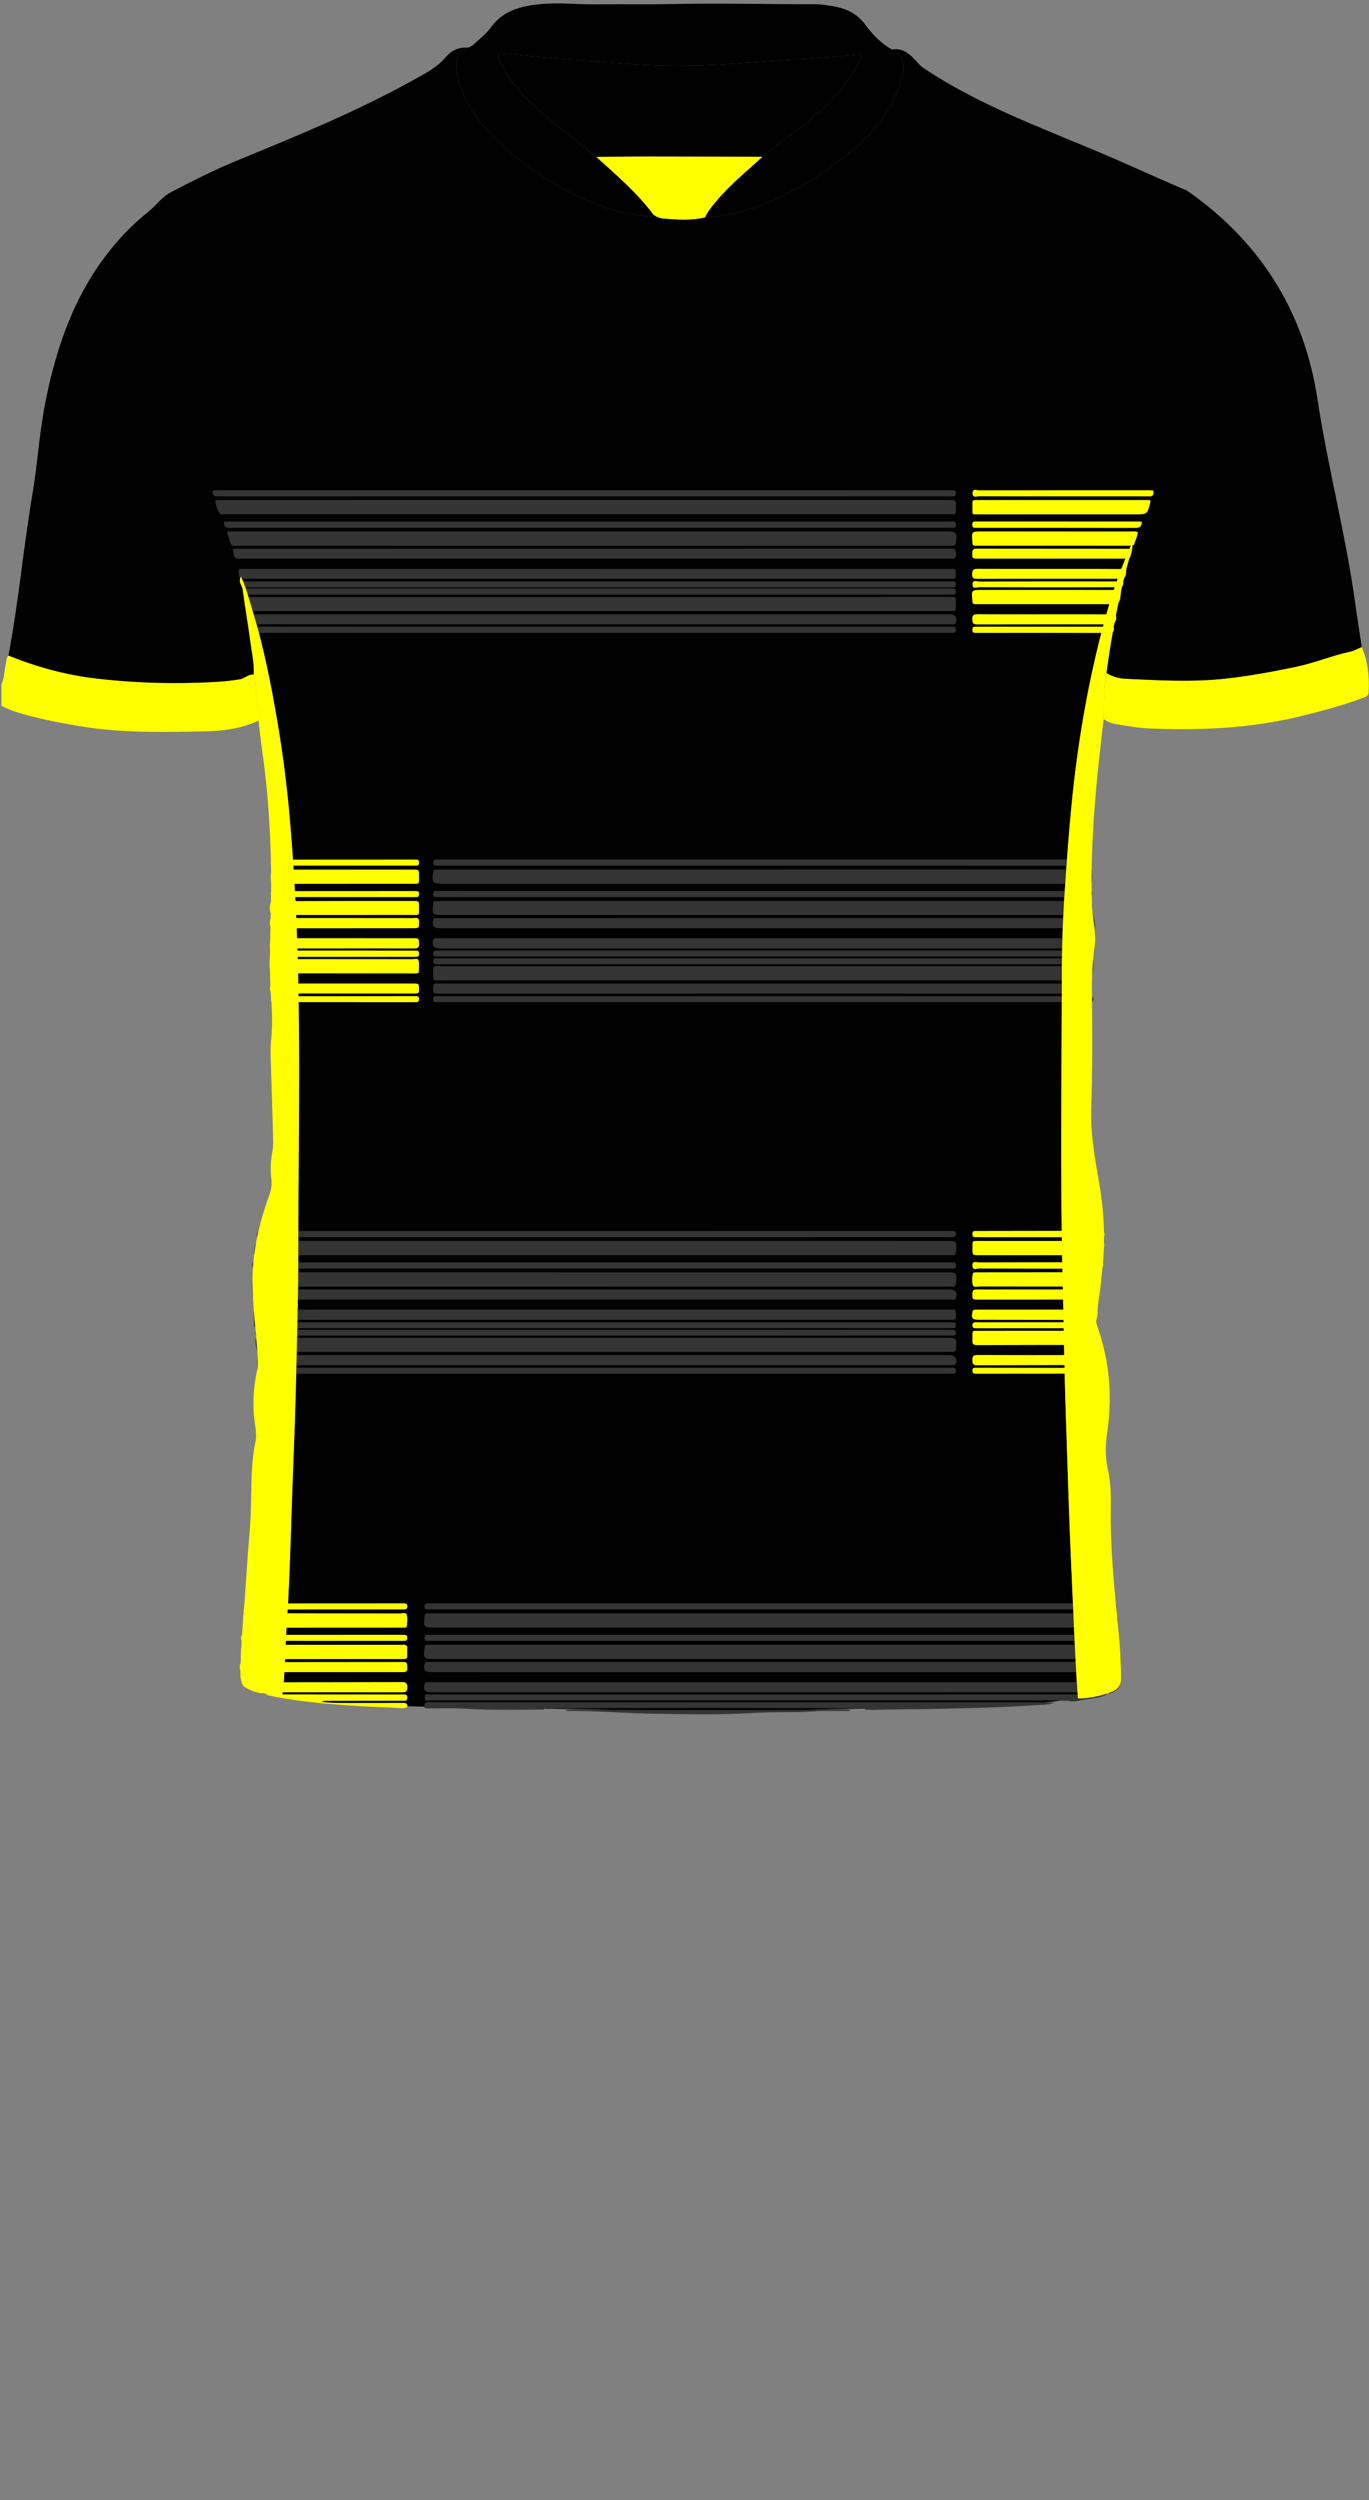 <!--?xml version="1.0" encoding="utf-8"?-->
<!-- Generator: Adobe Illustrator 24.2.3, SVG Export Plug-In . SVG Version: 6.00 Build 0)  -->
<svg version="1.1" id="Camada_1" xmlns="http://www.w3.org/2000/svg" xmlns:xlink="http://www.w3.org/1999/xlink" x="0px" y="0px" viewBox="0 0 229 418" enable-background="new 0 0 229 418" xml:space="preserve">
<rect x="0" y="0" width="229" height="418" fill="#808080" stroke="none"/>
<g class="" id="gola-primaria" fill="#000000">
	<path d="M109.326,35.921c-0.173,0.533-0.592,0.274-0.904,0.252
		c-4.104-0.299-7.951-1.506-11.64-3.29c-5.355-2.589-10.23-5.882-14.371-10.152
		c-2.651-2.734-4.901-5.787-5.784-9.624c-0.235-1.02-0.403-2.042-0.231-3.081
		c0.166-0.997,0.943-1.53,1.699-2.063c0.514-0.025,0.903-0.308,1.253-0.641
		c0.926-0.881,2-1.661,2.727-2.686c2.042-2.877,5.02-3.604,8.239-3.938
		c3.073-0.32,6.141,0.064,9.212,0.028c4.397-0.052,8.797,0.044,13.193-0.051
		c7.91-0.172,15.818,0.047,23.727,0.036c0.912-0.001,1.829,0.175,2.737,0.309
		c2.248,0.332,4.15,1.192,5.57,3.12c1.201,1.631,2.613,3.125,4.439,4.127
		c1.692,0.471,2.295,2.511,1.676,4.744c-1.17,4.221-3.545,7.68-6.642,10.647
		c-2.746,2.63-5.801,4.902-9.102,6.809c-4.071,2.352-8.275,4.418-12.928,5.357
		c-1.397,0.282-2.836,0.358-4.255,0.528c0.498-1.148,1.324-2.066,2.121-3.001
		c2.249-2.638,4.945-4.811,7.481-7.15c2.146-1.662,4.282-3.338,6.44-4.983
		c2.393-1.825,4.613-3.831,6.55-6.136c1.491-1.774,2.812-3.658,3.661-5.996
		c-2.045,0.171-3.948,0.35-5.854,0.486c-5.38,0.383-10.76,0.759-16.141,1.117
		c-5.59,0.372-11.179,0.415-16.772,0.019c-7.133-0.505-14.261-1.061-21.372-1.816
		c-0.726-0.077-0.973,0.109-0.667,0.832c0.515,1.218,1.126,2.376,1.913,3.447
		c3.924,5.341,9.441,8.916,14.446,13.059
		C103.115,29.287,106.607,32.223,109.326,35.921z"></path>
</g>
<g class="" id="detalhe-punho" fill="#ffff00">
	<path d="M0.24,114.414c0.507-1.033,0.462-2.185,0.703-3.276
		c0.116-0.528,0.064-1.104,0.471-1.542c4.747,1.919,9.661,3.264,14.739,3.852
		c5.621,0.651,11.275,0.868,16.94,0.684c2.35-0.076,4.69-0.164,7.019-0.566
		c0.849-0.146,1.445-0.891,2.341-0.789c0.48,1.37,0.244,2.819,0.426,4.227
		c0.148,1.146,0.879,2.263,0.364,3.479c-2.841,1.333-5.908,1.738-8.967,1.795
		c-7.065,0.131-14.14,0.304-21.158-0.907c-3.614-0.624-7.213-1.288-10.704-2.43
		c-0.746-0.244-1.451-0.616-2.174-0.93C0.24,116.813,0.24,115.614,0.24,114.414z"></path>
	<path d="M184.617,120.203c0.037-2.57,0.037-5.142,0.463-7.689
		c0.94,0.57,1.979,0.904,3.054,0.956c5.608,0.275,11.229,0.599,16.823-0.011
		c3.99-0.435,7.945-1.161,11.886-1.994c3.093-0.653,6.001-1.869,9.074-2.541
		c0.649-0.142,1.25-0.5,1.873-0.759c1.029,2.465,1.315,5.05,1.132,7.685
		c-0.044,0.626-0.767,0.756-1.271,0.943c-3.215,1.194-6.528,2.066-9.852,2.892
		c-8.398,2.088-16.943,2.464-25.54,2.105c-1.825-0.076-3.643-0.418-5.454-0.697
		C186.023,120.973,185.262,120.707,184.617,120.203z"></path>
</g>
<g class="" id="gola-secundaria" fill="#ffff00">
	<path d="M127.543,26.201c-2.536,2.339-5.232,4.511-7.481,7.15
		c-0.797,0.935-1.623,1.853-2.121,3.001c-2.313,0.56-4.646,0.381-6.981,0.197
		c-0.616-0.048-1.141-0.285-1.634-0.628c-2.719-3.699-6.211-6.634-9.578-9.692
		c2.834-0.029,5.668-0.082,8.501-0.081
		C114.681,26.151,121.112,26.182,127.543,26.201z"></path>
</g>
<path d="M189.368,91.157c0.038-0.134,0.075-0.268,0.113-0.402
	c0.026,0.028,0.073,0.055,0.075,0.085c0.012,0.152,0.02,0.31-0.208,0.297
	C189.348,91.137,189.368,91.157,189.368,91.157z"></path>
<g class="" id="estampa-primaria" fill="#000000">
	<path d="M42.453,112.778c-0.896-0.102-1.492,0.643-2.341,0.789
		c-2.329,0.402-4.669,0.489-7.019,0.566c-5.665,0.184-11.318-0.033-16.94-0.684
		c-5.078-0.588-9.992-1.933-14.739-3.852c1.697-8.915,2.489-17.963,4-26.905
		c0.886-5.239,1.179-10.56,2.24-15.778c1.729-8.505,4.452-16.588,9.668-23.661
		c2.122-2.878,4.538-5.491,7.34-7.71c1.364-1.08,2.364-2.584,3.925-3.405
		c3.61-1.899,7.258-3.728,11.032-5.281c9.991-4.113,20.001-8.18,29.465-13.442
		c1.975-1.098,3.998-2.095,5.516-3.9c0.844-1.003,2.058-1.647,3.495-1.552
		c-0.756,0.533-1.533,1.066-1.699,2.063c-0.173,1.038-0.004,2.061,0.231,3.081
		c0.883,3.838,3.133,6.89,5.784,9.624c4.141,4.271,9.016,7.563,14.371,10.152
		c3.689,1.784,7.536,2.99,11.64,3.29c0.312,0.023,0.73,0.281,0.904-0.251
		c0.494,0.343,1.018,0.58,1.634,0.628c2.335,0.184,4.667,0.363,6.98-0.197
		c1.42-0.17,2.858-0.246,4.255-0.528c4.653-0.939,8.857-3.005,12.928-5.357
		c3.301-1.907,6.357-4.179,9.102-6.809c3.097-2.967,5.471-6.426,6.642-10.647
		c0.619-2.234,0.016-4.273-1.676-4.744c1.942-0.323,3.118,0.898,4.249,2.153
		c0.347,0.386,0.685,0.727,1.128,1.021c8.872,5.889,18.79,9.613,28.527,13.682
		c5.067,2.118,10.038,4.444,15.091,6.587c0.285,0.121,0.559,0.284,0.812,0.464
		c11.967,8.495,19.178,20.083,21.368,34.482c1.744,11.467,4.739,22.683,6.319,34.167
		c0.337,2.452,0.734,4.896,1.104,7.343c-0.623,0.259-1.225,0.617-1.873,0.759
		c-3.073,0.671-5.981,1.887-9.074,2.541c-3.941,0.833-7.895,1.559-11.886,1.994
		c-5.594,0.61-11.216,0.285-16.823,0.011c-1.076-0.053-2.115-0.387-3.054-0.956
		c0.913-6.797,2.195-13.519,4.081-20.119c0.116-0.405,0.406-0.798,0.186-1.258
		c0.229,0.014,0.22-0.145,0.208-0.297c-0.002-0.03-0.049-0.057-0.075-0.085
		c-0.038,0.134-0.075,0.268-0.113,0.402c-0.338,0.089-0.329,0.433-0.43,0.66
		c-2.042,4.574-3.519,9.347-4.761,14.182c-2.408,9.376-3.984,18.897-4.931,28.537
		c-0.471,4.788-0.818,9.583-1.14,14.377c-0.324,4.814-0.49,9.647-0.494,14.473
		c-0.014,17.026-0.293,34.051,0.154,51.078c0.192,7.304,0.26,14.611,0.515,21.916
		c0.17,4.865,0.32,9.731,0.485,14.597c0.203,5.981,0.459,11.958,0.741,17.936
		c0.237,5.022,0.416,10.045,0.81,15.058c-7.654,1.07-15.358,1.361-23.073,1.452
		c-12.947,0.153-25.888,0.562-38.83,0.929c-6.761,0.191-13.496-0.465-20.247-0.577
		c-8.711-0.144-17.422-0.246-26.132-0.423c-8.31-0.169-16.623-0.353-24.848-1.751
		c0.542-3.76,0.482-7.56,0.739-11.339c0.382-5.609,0.58-11.233,0.76-16.854
		c0.142-4.427,0.293-8.852,0.473-13.278c0.255-6.262,0.39-12.53,0.535-18.796
		c0.093-3.993,0.191-7.992,0.189-11.98c-0.008-21.407,0.634-42.822-0.658-64.218
		c-0.254-4.208-0.559-8.405-0.969-12.6c-0.447-4.587-1.058-9.142-1.828-13.688
		c-1.071-6.324-2.293-12.605-4.185-18.739c-0.582-1.885-1.037-3.822-1.938-5.698
		c-0.528,0.89,0.204,1.451,0.292,2.13c0.371,2.852,0.881,5.687,1.254,8.539
		C42.101,108.97,42.542,110.848,42.453,112.778z"></path>
	<path d="M127.543,26.201c-6.431-0.019-12.862-0.05-19.293-0.053
		c-2.834-0.002-5.668,0.052-8.501,0.081c-5.005-4.143-10.523-7.718-14.446-13.059
		c-0.787-1.071-1.398-2.229-1.913-3.447c-0.306-0.723-0.059-0.909,0.667-0.832
		c7.111,0.755,14.239,1.311,21.372,1.816c5.593,0.396,11.183,0.353,16.772-0.019
		c5.381-0.358,10.762-0.734,16.141-1.117c1.906-0.136,3.809-0.315,5.854-0.486
		c-0.849,2.337-2.17,4.221-3.661,5.996c-1.937,2.305-4.157,4.312-6.55,6.136
		C131.825,22.864,129.689,24.539,127.543,26.201z"></path>
</g>
<g class="" id="estampa-secundaria" fill="#343434">
	<path d="M42.316,212.598c0.501,0.208,1.028,0.116,1.543,0.117
		c38.12,0.004,76.24,0.004,114.36,0.004c1.84,0,1.864,0.042,1.694,1.852
		c-0.039,0.417-0.185,0.568-0.582,0.547c-0.319-0.017-0.64-0.003-0.96-0.003
		c-38.12,0-76.24-0-114.36,0.003c-0.502,0-1.015-0.065-1.51,0.08
		c0.014,0.442,0.291,0.37,0.496,0.378c0.359,0.014,0.72,0.006,1.08,0.006
		c38.12,0,76.24,0,114.36,0c0.16,0,0.32-0.001,0.48,0
		c0.927,0.008,1.291,0.548,0.986,1.427c-0.085,0.245-0.247,0.28-0.453,0.282
		c-0.32,0.002-0.64,0.001-0.96,0.001c-38.16,0-76.32-0-114.48,0.004
		c-0.556,0-1.12-0.088-1.667,0.097
		C42.133,215.796,42.161,214.197,42.316,212.598z"></path>
	<path d="M187.415,279.604c-0.519-0.017-1.038-0.048-1.557-0.048
		c-37.677-0.002-75.355-0.002-113.032-0.002c-0.28,0-0.56,0.003-0.84-0.001
		c-0.923-0.013-1.211-0.434-0.963-1.358c0.063-0.235,0.188-0.33,0.409-0.334
		c0.36-0.006,0.72-0.01,1.08-0.01c37.717-0,75.435-0,113.152-0.004
		c0.499-0,1.012,0.075,1.494-0.081c0.013-0.462-0.279-0.378-0.484-0.388
		c-0.359-0.017-0.72-0.007-1.08-0.007c-37.637-0-75.275-0-112.912-0
		c-1.805,0-1.861-0.081-1.674-1.867c0.046-0.436,0.231-0.534,0.603-0.519
		c0.319,0.013,0.64,0.002,0.96,0.002c37.717-0,75.435,0.001,113.152-0.007
		c0.505-0,1.035,0.144,1.517-0.145
		C187.407,276.421,187.601,278.006,187.415,279.604z"></path>
	<path d="M183.116,155.248c-0.518-0.02-1.037-0.057-1.555-0.057
		c-35.878-0.003-71.756-0.002-107.634-0.002c-0.16,0-0.32,0.002-0.48,0
		c-0.948-0.013-1.225-0.399-0.985-1.338c0.058-0.226,0.163-0.35,0.396-0.353
		c0.36-0.005,0.72-0.009,1.08-0.009c35.718-0,71.436-0,107.154-0.004
		c0.509-0,1.03,0.076,1.512-0.083c0.059-0.429-0.209-0.418-0.444-0.425
		c-0.36-0.01-0.72-0.004-1.08-0.004c-35.678-0-71.356-0-107.034-0
		c-1.738,0-1.77-0.056-1.597-1.808c0.042-0.423,0.204-0.553,0.588-0.536
		c0.279,0.013,0.56,0.001,0.84,0.001c35.718-0,71.436-0,107.154,0.004
		c0.476,0,0.96-0.082,1.427,0.086c0.455,0.559,0.198,1.261,0.33,1.888
		C182.969,153.46,183.288,154.336,183.116,155.248z"></path>
	<path d="M182.607,163.935c-0.519-0.012-1.039-0.033-1.558-0.033
		c-35.715-0.002-71.431-0.001-107.146-0.001c-0.24,0-0.483-0.025-0.719,0.005
		c-0.606,0.077-0.794-0.215-0.723-0.765c0.005-0.039,0-0.08,0.001-0.12
		c0.027-1.774-0.205-1.488,1.422-1.488c35.755-0.006,71.511-0.004,107.266-0.01
		c0.467-0,0.952,0.112,1.479-0.131c-0.475-0.303-0.947-0.167-1.384-0.167
		c-19.118-0.008-38.235-0.007-57.353-0.007c-16.678,0-33.356,0-50.034-0.001
		c-0.36,0-0.722,0.01-1.078-0.026c-0.314-0.032-0.32-0.297-0.318-0.543
		c0.001-0.227,0.087-0.39,0.335-0.4c0.359-0.014,0.719-0.018,1.079-0.018
		c34.996-0.001,69.991-0.001,104.987-0.001c1.32,0,2.639-0,3.959-0.001
		C183.08,161.482,182.642,162.697,182.607,163.935z"></path>
	<path d="M42.489,218.901c0.559,0.019,1.118,0.054,1.676,0.054
		c38.035,0.003,76.071,0.002,114.106,0.002c0.28,0,0.561-0.017,0.84,0.005
		c0.258,0.021,0.62-0.137,0.728,0.225c0.124,0.419,0.126,0.868-0.012,1.293
		c-0.057,0.178-0.253,0.164-0.408,0.168c-0.32,0.007-0.64,0.004-0.96,0.004
		c-38.075,0-76.151-0-114.226,0.003c-0.464,0-0.941-0.067-1.423,0.09
		c0.095,0.393,0.361,0.306,0.56,0.315c0.359,0.016,0.72,0.005,1.08,0.005
		c37.995,0,75.991,0,113.986,0c0.36,0,0.72,0.002,1.08,0.009
		c0.322,0.006,0.38,0.224,0.381,0.487c0.001,0.258-0.039,0.482-0.367,0.489
		c-0.24,0.005-0.48,0.009-0.72,0.009c-38.555,0.001-77.11,0.002-115.666,0.001
		c-0.119,0-0.238-0.02-0.357-0.03c-0.506-0.376-0.253-0.928-0.296-1.398
		C42.44,220.06,42.486,219.478,42.489,218.901z"></path>
	<path d="M182.83,159.921c-36.279-0.001-72.558-0.001-108.837-0.002
		c-0.36-0-0.72-0.002-1.08-0.003c-0.274-0.001-0.455-0.09-0.454-0.41
		c0.001-0.305,0.033-0.568,0.424-0.573c0.36-0.005,0.72-0.007,1.08-0.007
		c35.799-0,71.598-0,107.397-0c0.47,0,0.941,0,1.432,0
		c-0.059-0.458-0.336-0.337-0.519-0.35c-0.318-0.023-0.64-0.007-0.96-0.007
		c-35.799-0-71.598-0-107.397,0c-0.16,0-0.32,0.002-0.48-0
		c-0.874-0.013-1.301-0.682-0.949-1.466c0.106-0.236,0.293-0.237,0.488-0.241
		c0.32-0.007,0.64-0.003,0.96-0.003c35.879-0,71.758,0,107.637-0.004
		c0.516-0,1.04,0.081,1.548-0.086
		C183.154,157.831,183.233,158.898,182.83,159.921z"></path>
	<path d="M42.99,207.359c0.506,0.176,1.031,0.103,1.548,0.103
		c37.915,0.003,75.83,0.003,113.745,0.003c1.79,0,1.769-0.002,1.631,1.793
		c-0.037,0.481-0.219,0.629-0.659,0.6c-0.279-0.019-0.56-0.004-0.84-0.004
		c-38.115,0-76.23-0-114.345,0.004c-0.512,0-1.043-0.108-1.532,0.157
		C42.398,209.081,42.635,208.21,42.99,207.359z"></path>
	<path d="M43.168,226.569c0.36-0.004,0.72-0.011,1.08-0.011
		c38.078-0.001,76.156-0,114.233-0.001c0.2,0,0.4-0.004,0.6,0.001
		c0.703,0.018,1.144,0.864,0.775,1.487c-0.09,0.152-0.234,0.194-0.401,0.194
		c-0.36-0.001-0.72,0.002-1.08,0.002c-37.838,0-75.676-0-113.513,0.004
		c-0.484,0-0.987-0.081-1.466,0.094c0.078,0.39,0.315,0.316,0.487,0.325
		c0.359,0.018,0.72,0.007,1.08,0.007c37.798,0,75.596,0,113.393,0
		c0.28,0,0.56,0.001,0.84-0c0.368-0.002,0.732-0.043,0.707,0.527
		c-0.025,0.577-0.423,0.465-0.765,0.475c-0.28,0.008-0.56,0.002-0.84,0.002
		c-37.918,0-75.836-0-113.753,0.001c-0.52,0-1.04,0.012-1.559,0.018
		C43.046,228.651,43.107,227.61,43.168,226.569z"></path>
	<path d="M182.524,147.802c-0.479-0.014-0.958-0.041-1.437-0.041
		c-35.674-0.002-71.347-0.002-107.021-0.002c-1.718,0-1.849-0.172-1.616-1.924
		c0.049-0.368,0.196-0.476,0.528-0.467c0.36,0.01,0.72,0.001,1.08,0.001
		c35.674-0,71.347,0,107.021-0.005c0.512-0,1.043,0.115,1.532-0.148
		C182.651,146.081,182.794,146.948,182.524,147.802z"></path>
	<path d="M42.886,223.557c0.502,0.205,1.028,0.103,1.542,0.103
		c37.954,0.006,75.907,0.005,113.861,0.005c1.752,0,1.803,0.069,1.621,1.782
		c-0.042,0.39-0.159,0.591-0.571,0.573c-0.319-0.014-0.64-0.002-0.96-0.002
		c-37.914,0-75.827-0-113.741,0.001c-0.52,0-1.039,0.016-1.559,0.024
		C42.866,225.226,42.539,224.418,42.886,223.557z"></path>
	<path d="M186.881,272.207c-0.51-0.147-1.033-0.084-1.551-0.084
		c-37.546-0.003-75.093-0.003-112.639-0.003c-1.82,0-1.861-0.063-1.683-1.856
		c0.042-0.426,0.207-0.55,0.591-0.534c0.359,0.015,0.72,0.002,1.079,0.002
		c37.426-0,74.853-0,112.279,0c0.559,0,1.119,0.002,1.678,0.003
		C187.174,270.514,186.919,271.371,186.881,272.207z"></path>
	<path d="M185.525,283.156c-0.536-0.405-1.157-0.221-1.737-0.221
		c-19.439-0.011-38.878-0.009-58.316-0.009c-17.679,0-35.358,0-53.037,0
		c-0.16,0-0.32,0.003-0.48-0c-0.87-0.015-1.201-0.525-0.926-1.385
		c0.079-0.245,0.236-0.295,0.442-0.298c0.36-0.007,0.72-0.004,1.08-0.004
		c37.718-0,75.435,0,113.153-0.001c0.56,0,1.119-0.015,1.679-0.022
		C187.359,282.297,186.895,282.782,185.525,283.156z"></path>
	<path d="M182.612,166.112c-36.144-0.002-72.289-0.003-108.433-0.005
		c-0.28-0-0.56,0.005-0.84-0.001c-0.913-0.018-0.872-0.02-0.893-0.942
		c-0.014-0.604,0.221-0.784,0.774-0.729c0.277,0.028,0.559,0.005,0.839,0.005
		c35.665,0,71.329,0,106.994-0.002c0.519-0,1.038-0.031,1.556-0.048
		C182.702,164.965,182.683,165.539,182.612,166.112z"></path>
	<path d="M42.445,210.772c0.375,0.453,0.892,0.268,1.348,0.27
		c4.52,0.013,9.04,0.008,13.56,0.008c33.719,0,67.438-0,101.158,0
		c0.32,0,0.64,0.007,0.96,0c0.397-0.009,0.44,0.251,0.449,0.556
		c0.009,0.345-0.127,0.518-0.494,0.497c-0.319-0.019-0.64-0.004-0.96-0.004
		c-38.199,0-76.398-0-114.597,0.004c-0.516,0-1.041-0.084-1.546,0.106
		C42.222,211.718,42.063,211.222,42.445,210.772z"></path>
	<path d="M43.348,205.713c0.55,0.154,1.114,0.083,1.671,0.083
		c37.746,0.004,75.491,0.003,113.237,0.003c0.32,0,0.64,0.009,0.96-0.002
		c0.396-0.014,0.715,0.017,0.694,0.556c-0.018,0.461-0.289,0.501-0.64,0.49
		c-0.32-0.009-0.64-0.001-0.96-0.001c-37.906,0-75.811-0-113.717,0.003
		c-0.517,0-1.041-0.066-1.551,0.085
		C42.874,206.456,43.061,206.072,43.348,205.713z"></path>
	<path d="M182.497,149.975c-0.44,0.004-0.88,0.012-1.319,0.012
		c-35.749,0.001-71.498,0.001-107.248,0c-0.36,0-0.72-0.002-1.079-0.008
		c-0.418-0.007-0.382-0.312-0.391-0.595c-0.009-0.306,0.143-0.428,0.433-0.425
		c0.36,0.003,0.72-0.002,1.08-0.002c35.669-0,71.339,0,107.008-0.005
		c0.513-0,1.04,0.105,1.541-0.108
		C182.723,149.225,182.751,149.603,182.497,149.975z"></path>
	<path d="M182.601,144.752c-0.52-0.009-1.039-0.027-1.559-0.027
		c-35.705-0.001-71.41-0.001-107.115-0.001c-0.36-0-0.72-0.003-1.079-0.009
		c-0.315-0.005-0.387-0.206-0.392-0.477c-0.006-0.313,0.045-0.559,0.441-0.549
		c0.32,0.008,0.64-0.001,0.959-0.001c35.745-0,71.49,0,107.235-0.005
		c0.512-0,1.041,0.112,1.537-0.125
		C182.687,143.957,182.693,144.356,182.601,144.752z"></path>
	<path d="M187.177,274.339c-38.2-0.001-76.399-0.002-114.599-0.003
		c-0.36,0-0.72-0.008-1.08,0.001c-0.36,0.009-0.482-0.163-0.483-0.512
		c-0.001-0.355,0.135-0.514,0.488-0.503c0.24,0.008,0.48-0.001,0.72-0.001
		c38.04-0,76.079-0,114.119,0.001c0.2,0,0.399,0.013,0.599,0.02
		C187.385,273.589,187.204,273.982,187.177,274.339z"></path>
	<path d="M186.614,269.144c-0.518-0.022-1.036-0.064-1.554-0.064
		c-37.509-0.003-75.017-0.003-112.526-0.003c-0.36,0-0.72-0.004-1.08-0.003
		c-0.294,0.001-0.434-0.143-0.437-0.436c-0.003-0.298,0.018-0.571,0.418-0.573
		c0.24-0.001,0.48-0.006,0.72-0.006c37.989-0,75.977-0,113.966,0
		c0.12,0,0.24,0.009,0.359,0.014C186.893,268.384,186.726,268.768,186.614,269.144z"></path>
	<path d="M178.707,284.358c-0.877-0.021-1.755-0.061-2.632-0.061
		c-34.302-0.003-68.603-0.003-102.905-0.003c-0.32,0-0.652,0.054-0.957-0.013
		c-0.422-0.093-1.204,0.381-1.168-0.517c0.036-0.87,0.801-0.343,1.227-0.464
		c0.222-0.063,0.477-0.011,0.716-0.011c36.54,0,73.081,0,109.621-0.002
		c0.878-0,1.756-0.035,2.633-0.053c-1.154,0.657-2.471,0.7-3.727,0.897
		C180.6,284.274,179.669,284.623,178.707,284.358z"></path>
	<path d="M182.645,167.526c-0.4,0.006-0.799,0.018-1.199,0.018
		c-35.862,0.001-71.725,0.001-107.587,0.001c-0.32,0-0.64-0.008-0.959-0.001
		c-0.393,0.009-0.442-0.233-0.44-0.548c0.002-0.287,0.103-0.45,0.408-0.449
		c0.24,0.001,0.48-0.005,0.719-0.005c36.342,0.002,72.684,0.004,109.026,0.006
		C182.983,166.863,183.021,167.187,182.645,167.526z"></path>
	<path d="M70.984,285.526c-0.054-0.657,0.088-1.084,0.91-0.962
		c0.509,0.075,1.038,0.014,1.558,0.014c32.278,0,64.556-0.001,96.835,0.003
		c2.036,0,4.072,0.04,6.108,0.061c-1.077,0.452-2.243,0.366-3.359,0.446
		c-5.235,0.38-10.482,0.483-15.73,0.603c-3.78,0.086-7.562,0.089-11.341,0.182
		c-0.396,0.01-0.794-0.028-1.19-0.044c-0.303-0.396-0.737-0.214-1.106-0.215
		c-17.166-0.067-34.332-0.08-51.498,0.011c-0.413,0.002-0.88-0.178-1.244,0.195
		c-4.42,0.031-8.838,0.123-13.256-0.149c-1.748-0.108-3.508-0.031-5.262-0.051
		C71.932,285.614,71.449,285.696,70.984,285.526z"></path>
	<path d="M42.798,222.351c0.399-0.011,0.798-0.03,1.197-0.03
		c38.113-0.001,76.225-0.001,114.338-0c0.4,0,0.8,0.002,1.198,0.023
		c0.315,0.016,0.359,0.252,0.363,0.508c0.005,0.291-0.125,0.441-0.425,0.438
		c-0.36-0.003-0.72,0.003-1.08,0.003c-37.993,0-75.986-0-113.978,0.003
		c-0.518,0-1.037,0.036-1.555,0.055
		C42.67,223.026,42.688,222.691,42.798,222.351z"></path>
	<path d="M142.297,285.877c-0.335,0.331-0.758,0.174-1.138,0.181
		c-1.717,0.034-3.44-0.053-5.15,0.07c-3.307,0.237-6.625,0.043-9.923,0.253
		c-5.427,0.345-10.853,0.224-16.274,0.146c-4.936-0.071-9.867-0.504-14.81-0.47
		c-0.167,0.001-0.312-0.045-0.419-0.179c0.557-0.017,1.114-0.052,1.671-0.048
		c14.311,0.1,28.622,0.046,42.933,0.032
		C140.223,285.86,141.261,285.738,142.297,285.877z"></path>
	<path d="M97.883,83.603c20.111,0,40.221,0,60.332,0
		c0.28,0,0.563,0.029,0.839-0.006c0.707-0.09,0.939,0.241,0.846,0.894
		c-0.006,0.039-0,0.08-0.001,0.12c-0.021,1.598,0.161,1.367-1.302,1.367
		c-40.221,0.004-80.443,0.004-120.664-0.006c-0.414-0-0.943,0.223-1.227-0.217
		c-0.344-0.533-0.545-1.152-0.69-1.776c-0.058-0.249,0.105-0.362,0.336-0.368
		c0.36-0.009,0.72-0.008,1.079-0.008C57.582,83.603,77.732,83.603,97.883,83.603z"></path>
	<path d="M38.058,88.854c0.503,0,0.981,0,1.458,0
		c39.587-0,79.174-0,118.762,0c1.716,0,1.871,0.197,1.627,1.908
		c-0.051,0.36-0.195,0.478-0.527,0.469c-0.36-0.01-0.72-0.001-1.08-0.001
		c-39.347,0-78.695,0.002-118.042-0.007c-1.917-0-1.389,0.356-2.068-1.549
		C38.112,89.459,37.948,89.251,38.058,88.854z"></path>
	<path d="M40.766,99.944c0.411-0.243,0.82-0.141,1.209-0.142
		c38.906-0.005,77.811-0.005,116.717-0.004c0.28,0,0.56,0.004,0.839,0.011
		c0.169,0.004,0.336,0.067,0.341,0.25c0.017,0.598,0.021,1.198-0,1.796
		c-0.008,0.234-0.204,0.314-0.426,0.314c-0.36-0-0.72,0.003-1.08,0.003
		c-38.546,0-77.091,0-115.637,0c-1.746,0-1.746,0-1.943-1.789
		C40.77,100.234,40.772,100.082,40.766,99.944z"></path>
	<path d="M38.987,91.832c0.366-0.192,0.772-0.091,1.16-0.091
		c39.472-0.005,78.944-0.005,118.417-0.005c0.16,0,0.323,0.019,0.479-0.003
		c0.695-0.1,0.881,0.211,0.876,0.879c-0.004,0.626-0.192,0.879-0.818,0.798
		c-0.236-0.031-0.479-0.005-0.719-0.005c-39.192,0-78.385,0-117.577-0
		c-0.16,0-0.323-0.022-0.479,0.004c-0.781,0.127-1.197-0.189-1.275-0.982
		C39.033,92.233,38.911,92.052,38.987,91.832z"></path>
	<path d="M39.907,95.216c0.374-0.198,0.781-0.099,1.171-0.099
		c39.193-0.005,78.386-0.005,117.579-0.005c0.2,0,0.402,0.017,0.6-0.003
		c0.694-0.069,0.636,0.397,0.647,0.854c0.011,0.482,0.002,0.897-0.67,0.808
		c-0.236-0.031-0.479-0.005-0.719-0.005c-39.033,0-78.066,0-117.1-0
		C39.982,96.766,39.982,96.765,39.907,95.216z"></path>
	<path d="M100.544,104.381c-19.351-0-38.703,0.002-58.054-0.018
		c-0.39-0-0.982,0.361-1.175-0.414c-0.271-1.084-0.18-1.243,0.937-1.243
		c10.675-0.002,21.351-0.002,32.026-0.002c28.028,0,56.055,0,84.083,0
		c0.2,0,0.4-0.003,0.6,0c0.868,0.014,1.208,0.536,0.922,1.378
		c-0.081,0.239-0.234,0.293-0.444,0.295c-0.32,0.003-0.64,0.003-0.96,0.003
		C139.167,104.381,119.856,104.381,100.544,104.381z"></path>
	<path d="M37.471,87.185c0.484,0,0.921,0,1.358,0
		c39.917,0,79.834-0,119.751-0c0.24,0,0.481,0.012,0.72-0.003
		c0.369-0.022,0.618,0.06,0.621,0.507c0.003,0.404-0.148,0.592-0.565,0.563
		c-0.279-0.019-0.56-0.003-0.84-0.003c-39.877,0-79.754,0-119.631-0.002
		C38.239,88.246,37.431,88.468,37.471,87.185z"></path>
	<path d="M100.742,104.771c19.231,0,38.462,0,57.692,0
		c0.32,0,0.64,0.008,0.959-0.001c0.345-0.009,0.513,0.136,0.509,0.493
		c-0.003,0.319-0.08,0.548-0.46,0.542c-0.32-0.005-0.64,0.002-0.959,0.002
		c-38.542,0-77.083,0-115.625-0c-0.32-0-0.64,0.01-0.959-0.012
		c-0.408-0.027-0.348-0.37-0.381-0.631c-0.042-0.338,0.192-0.388,0.45-0.391
		c0.32-0.004,0.64-0.002,0.96-0.002C62.201,104.771,81.472,104.771,100.742,104.771z"></path>
	<path d="M35.56,82.091c0.448-0.241,0.937-0.119,1.403-0.119
		c40.512-0.007,81.024-0.006,121.537-0.006c0.32,0,0.64,0.007,0.96,0.003
		c0.304-0.003,0.427,0.163,0.433,0.444c0.007,0.302-0.036,0.567-0.429,0.568
		c-0.28,0.001-0.56,0.005-0.84,0.005c-40.592,0-81.184,0-121.776,0.001
		C36.211,82.988,35.499,83.118,35.56,82.091z"></path>
	<path d="M100.079,97.207c19.479,0,38.959-0,58.438,0
		c0.32,0,0.64,0.008,0.96,0.002c0.305-0.005,0.416,0.152,0.418,0.439
		c0.001,0.303-0.024,0.567-0.425,0.561c-0.28-0.004-0.56,0.004-0.84,0.004
		c-38.999,0-77.998,0-116.996,0c-0.28,0-0.56,0-0.84-0.005
		c-0.457-0.008-0.473-0.358-0.492-0.675c-0.022-0.368,0.277-0.314,0.5-0.323
		c0.319-0.013,0.64-0.004,0.96-0.004
		C61.2,97.207,80.64,97.207,100.079,97.207z"></path>
	<path d="M100.323,99.418c-19.439,0-38.878,0-58.316-0
		c-0.32-0-0.64-0.008-0.96-0.002c-0.454,0.008-0.507-0.32-0.519-0.645
		c-0.012-0.321,0.24-0.373,0.494-0.379c0.28-0.007,0.56-0.005,0.84-0.005
		c38.918-0,77.835-0,116.753-0c0.24,0,0.481,0.012,0.72-0.001
		c0.417-0.022,0.561,0.189,0.564,0.578c0.002,0.387-0.221,0.46-0.538,0.453
		c-0.32-0.007-0.64-0-0.96-0
		C139.041,99.418,119.682,99.418,100.323,99.418z"></path>
</g>
<g class="" id="estampa-terciaria" fill="#ffff00">
	<path d="M45.393,156.816c0.839,0.014,1.677,0.041,2.516,0.041
		c7.035,0.003,14.069,0.001,21.104,0.003c1.082,0,1.03,0.01,1.093,0.873
		c0.053,0.734-0.264,0.852-0.901,0.848c-3.917-0.022-7.834-0.011-11.751-0.012
		c-3.637-0-7.275-0.003-10.912,0.005c-0.38,0.001-0.79-0.109-1.176,0.166
		c0.434,0.322,0.889,0.176,1.31,0.177c7.354,0.011,14.709,0.008,22.063,0.008
		c0.32,0,0.639,0.003,0.959,0.008c0.312,0.005,0.39,0.197,0.396,0.473
		c0.006,0.311-0.033,0.564-0.428,0.563c-0.32-0.001-0.639,0.006-0.959,0.006
		c-7.354,0-14.709-0.001-22.063,0.005c-0.421,0-0.867-0.1-1.325,0.158
		c0.434,0.364,0.885,0.206,1.292,0.207c7.434,0.012,14.869,0.006,22.303,0.016
		c0.379,0.001,0.99-0.204,1.091,0.187c0.164,0.635,0.057,1.342,0.04,2.018
		c-0.001,0.058-0.179,0.14-0.285,0.161c-0.155,0.03-0.318,0.019-0.478,0.019
		c-7.994-0.007-15.987-0.015-23.981-0.023c-0.365-1.187-0.119-2.399-0.116-3.597
		C45.185,158.359,44.996,157.554,45.393,156.816z"></path>
	<path d="M41.027,268.077c8.717-0.006,17.434-0.013,26.152-0.019
		c0.08-0,0.16,0.002,0.24-0c0.383-0.011,0.73-0.003,0.708,0.544
		c-0.019,0.466-0.312,0.486-0.654,0.477c-0.24-0.006-0.48-0.001-0.72-0.001
		c-8.198-0-16.395-0.004-24.593,0.013c-0.389,0.001-1.112-0.256-1.114,0.284
		c-0.003,0.719,0.756,0.333,1.138,0.335c8.238,0.029,16.475,0.018,24.713,0.034
		c0.398,0.001,1.025-0.273,1.161,0.265c0.152,0.598,0.039,1.267,0.002,1.904
		c-0.009,0.154-0.222,0.208-0.389,0.209c-0.32,0.003-0.64,0-0.96,0
		c-8.677,0.004-17.354,0.007-26.032,0.011
		C40.596,270.764,40.751,269.415,41.027,268.077z"></path>
	<path d="M183.757,217.271c-6.713,0.002-13.425,0.005-20.138,0.003
		c-0.993-0-0.968-0.031-0.97-0.996c-0.002-0.627,0.293-0.713,0.81-0.705
		c1.398,0.022,2.797,0.008,4.195,0.008c4.995,0,9.99,0.003,14.984-0.005
		c0.401-0.001,0.839,0.108,1.337-0.23c-0.486-0.354-0.926-0.238-1.325-0.239
		c-6.273-0.008-12.547-0.003-18.82-0.013c-0.379-0.001-0.975,0.206-1.093-0.193
		c-0.187-0.631-0.147-1.342,0.008-2.008c0.036-0.154,0.248-0.171,0.411-0.172
		c0.32-0.001,0.639-0.003,0.959-0.003c6.713-0.006,13.425-0.011,20.138-0.017
		C184.242,214.241,184.049,215.762,183.757,217.271z"></path>
	<path d="M40.465,274.988c8.743-0,17.487-0.001,26.23-0.001
		c0.2-0,0.401,0.019,0.598-0.004c0.592-0.068,0.938,0.106,0.826,0.779
		c-0.013,0.078-0,0.159-0.002,0.239c-0.03,1.434,0.284,1.37-1.311,1.37
		c-8.823,0.003-17.647,0.005-26.47,0.006
		C40.228,276.574,40.309,275.779,40.465,274.988z"></path>
	<path d="M45.397,145.396c7.916-0.004,15.833-0.01,23.749-0.01
		c0.933-0,0.946,0.014,0.941,1c-0.008,1.535,0.182,1.372-1.307,1.373
		c-7.796,0.008-15.593,0.011-23.389,0.016
		C45.263,146.981,45.261,146.188,45.397,145.396z"></path>
	<path d="M184.491,209.905c-0.479-0.017-0.957-0.048-1.436-0.048
		c-6.435-0.003-12.871-0.001-19.306-0.003c-1.081-0-1.086-0.007-1.084-1.113
		c0.003-1.406-0.134-1.273,1.294-1.274c6.395-0.002,12.791,0,19.186-0.002
		c0.479-0,0.958-0.022,1.438-0.034
		C184.906,208.268,184.51,209.079,184.491,209.905z"></path>
	<path d="M45.386,150.664c4.11-0.012,8.22-0.029,12.33-0.035
		c3.792-0.006,7.583-0.004,11.375,0c0.987,0.001,1.006,0.01,0.996,0.942
		c-0.018,1.627,0.227,1.395-1.377,1.397c-7.384,0.01-14.767,0.005-22.151,0.003
		c-0.398-0-0.797-0.022-1.195-0.034
		C45.045,152.176,45.049,151.419,45.386,150.664z"></path>
	<path d="M184.313,224.85c-6.945,0.008-13.89,0.01-20.835,0.037
		c-0.615,0.002-0.898-0.168-0.818-0.802c0.02-0.157,0.003-0.319,0.003-0.479
		c0.001-1.222-0.072-1.109,1.084-1.11c6.626-0.004,13.252-0.008,19.878-0.012
		C184.039,223.219,184.319,223.993,184.313,224.85z"></path>
	<path d="M45.321,153.439c0.478,0.016,0.956,0.045,1.434,0.045
		c7.425,0.003,14.851-0.002,22.276,0.011c0.445,0.001,1.082-0.277,1.076,0.645
		c-0.007,1.012,0.023,1.045-1.045,1.046c-7.904,0.007-15.809,0.009-23.713,0.013
		C45.07,154.617,45.073,154.03,45.321,153.439z"></path>
	<path d="M40.348,277.89c8.951-0.009,17.902-0.019,26.852-0.023
		c0.931-0,0.877,0.028,0.936,0.926c0.055,0.839-0.444,0.764-0.982,0.764
		c-7.992-0.004-15.985-0.003-23.977-0.002c-0.959,0-1.918,0.004-2.877,0.006
		C40.021,278.995,40.027,278.438,40.348,277.89z"></path>
	<path d="M40.43,281.259c8.944-0.007,17.888-0.007,26.831-0.035
		c0.688-0.002,0.867,0.213,0.881,0.882c0.015,0.738-0.297,0.834-0.924,0.832
		c-7.187-0.017-14.375-0.013-21.562-0.008c-0.635,0-1.281-0.074-1.892,0.189
		c-0.822-0.145-1.611-0.393-2.345-0.792C40.976,282.086,40.495,281.859,40.43,281.259z
		"></path>
	<path d="M45.34,164.433c7.791-0,15.581-0.001,23.372-0.001
		c0.08,0,0.16-0,0.24,0c1.13,0.006,1.13,0.006,1.139,0.821
		c0.009,0.848,0.009,0.853-1.082,0.854c-4.994,0.002-9.988,0.003-14.982,0
		c-2.876-0.001-5.752-0.01-8.629-0.016C45.061,165.55,45.086,164.996,45.34,164.433z
		"></path>
	<path d="M183.351,220.678c-6.308-0.009-12.616-0.017-18.923-0.026
		c-0.24-0-0.479,0.001-0.719,0c-1.062-0.006-1.241-0.227-1.062-1.247
		c0.048-0.273,0.139-0.447,0.439-0.446c0.279,0.001,0.559-0.002,0.838-0.002
		c6.548-0.004,13.095-0.007,19.643-0.011
		C183.681,219.546,183.595,220.122,183.351,220.678z"></path>
	<path d="M185.047,228.218c-7.197,0.008-14.394,0.008-21.59,0.038
		c-0.646,0.003-0.804-0.214-0.813-0.821c-0.01-0.651,0.142-0.902,0.857-0.899
		c5.438,0.029,10.875,0.016,16.313,0.016c1.639-0,3.278-0.004,4.917-0.006
		C185.099,227.054,185.083,227.634,185.047,228.218z"></path>
	<path d="M44.499,283.283c7.468,0.002,14.935,0.004,22.403,0.006
		c0.12,0,0.242-0.014,0.359,0.003c0.351,0.05,0.851-0.183,0.865,0.496
		c0.015,0.756-0.537,0.541-0.927,0.553c-0.798,0.024-1.598,0.006-2.396,0.007
		c-3.275,0.004-6.551,0.003-9.826,0.019c-0.381,0.002-0.789-0.112-1.207,0.178
		c1.042,0.194,2.038,0.165,3.029,0.168c3.475,0.009,6.95,0.005,10.425-0.002
		c0.499-0.001,1.016-0.067,0.896,0.702c-0.644,0.318-1.326,0.126-1.981,0.101
		c-2.782-0.107-5.567-0.214-8.343-0.42c-4.398-0.326-8.789-0.741-13.109-1.684
		C44.618,283.394,44.561,283.326,44.499,283.283z"></path>
	<path d="M40.552,273.333c8.869-0.004,17.738-0.008,26.607-0.012
		c0.199-0,0.399,0.001,0.598,0.014c0.319,0.022,0.36,0.244,0.359,0.505
		c-0.001,0.267-0.067,0.476-0.38,0.489c-0.239,0.01-0.479,0.007-0.719,0.007
		c-8.869-0.002-17.738-0.003-26.607-0.005
		C40.301,273.977,40.221,273.626,40.552,273.333z"></path>
	<path d="M184.576,206.845c-6.839-0.001-13.679-0.002-20.518-0.003
		c-0.32-0-0.64-0.005-0.96-0.005c-0.389,0-0.444-0.25-0.438-0.561
		c0.006-0.277,0.11-0.461,0.409-0.469c0.32-0.009,0.64-0.007,0.96-0.007
		c6.839-0.01,13.678-0.02,20.517-0.031
		C184.761,206.123,184.901,206.478,184.576,206.845z"></path>
	<path d="M184.286,212.116c-6.837-0.005-13.674-0.003-20.511-0.035
		c-0.375-0.002-1.068,0.396-1.114-0.442c-0.052-0.933,0.702-0.573,1.123-0.574
		c6.877-0.027,13.754-0.028,20.631-0.035
		C184.649,211.425,184.5,211.774,184.286,212.116z"></path>
	<path d="M45.397,148.985c7.914-0.004,15.828-0.009,23.742-0.013
		c0.2-0,0.399,0.006,0.599,0.01c0.339,0.008,0.351,0.245,0.352,0.496
		c0.001,0.259-0.041,0.484-0.365,0.497c-0.239,0.01-0.479,0.012-0.719,0.012
		c-7.874-0.002-15.748-0.005-23.622-0.008
		C45.278,149.647,45.282,149.315,45.397,148.985z"></path>
	<path d="M45.402,166.558c7.943-0.005,15.885-0.011,23.828-0.016
		c0.12-0,0.24,0.007,0.359,0c0.335-0.017,0.511,0.101,0.507,0.475
		c-0.004,0.334-0.085,0.539-0.461,0.528c-0.279-0.008-0.559,0.001-0.838,0.001
		c-7.783-0.001-15.566-0.001-23.349-0.002
		C45.293,167.221,45.303,166.892,45.402,166.558z"></path>
	<path d="M45.404,143.716c7.91-0.005,15.82-0.01,23.73-0.014
		c0.2-0,0.399,0.003,0.599,0.013c0.323,0.017,0.361,0.243,0.361,0.5
		c-0,0.259-0.045,0.483-0.367,0.497c-0.239,0.01-0.479,0.012-0.719,0.012
		c-7.87-0.002-15.741-0.005-23.611-0.007
		C45.283,144.382,45.286,144.049,45.404,143.716z"></path>
	<path d="M185.258,229.655c-7.24,0.006-14.479,0.013-21.719,0.018
		c-0.2,0-0.407,0.019-0.597-0.027c-0.307-0.074-0.268-0.348-0.272-0.583
		c-0.003-0.234,0.105-0.373,0.35-0.382c0.12-0.005,0.24-0.011,0.36-0.011
		c7.239,0.01,14.479,0.02,21.718,0.03
		C185.412,228.974,185.302,229.32,185.258,229.655z"></path>
	<path d="M183.485,221.943c-0.375,0.205-0.783,0.12-1.176,0.12
		c-6.153,0.006-12.305,0.004-18.458,0.004c-0.24-0-0.48-0.008-0.719-0.001
		c-0.368,0.011-0.477-0.181-0.471-0.522c0.007-0.364,0.187-0.49,0.523-0.48
		c0.279,0.008,0.559,0.001,0.839,0.001c6.432-0,12.864-0,19.296-0.001
		C183.375,221.357,183.43,221.65,183.485,221.943z"></path>
	<path d="M192.39,83.603c0.021,0.232,0.049,0.315,0.032,0.386
		c-0.5,2.006-0.501,2.006-2.556,2.006c-8.675,0-17.35,0-26.026,0
		c-0.28-0-0.56,0.004-0.839-0.006c-0.168-0.006-0.329-0.072-0.333-0.264
		c-0.013-0.599-0.018-1.198-0.002-1.796c0.006-0.244,0.203-0.316,0.42-0.321
		c0.2-0.005,0.4-0.005,0.6-0.005c9.355-0,18.71-0,28.064,0
		C191.946,83.603,192.142,83.603,192.39,83.603z"></path>
	<path d="M190.331,88.964c-0.035,0.689-0.393,1.284-0.575,1.928
		c-0.08,0.282-0.29,0.35-0.553,0.342c-0.24-0.007-0.48-0.002-0.72-0.002
		c-8.196,0-16.392,0-24.589-0c-0.24,0-0.48-0.009-0.72,0
		c-0.335,0.013-0.535-0.108-0.512-0.475c0.002-0.04,0.002-0.08-0.002-0.12
		c-0.16-1.783-0.16-1.783,1.629-1.783c8.236,0,16.472-0.002,24.709,0.005
		C189.428,88.859,189.87,88.768,190.331,88.964z"></path>
	<path d="M187.509,98.716c-0.149,2.295-0.149,2.295-2.371,2.295
		c-7.037,0-14.074,0-21.111-0c-0.28,0-0.56-0.009-0.84,0
		c-0.335,0.01-0.535-0.113-0.527-0.476c0.001-0.04,0.002-0.08-0.002-0.12
		c-0.176-1.786-0.176-1.786,1.609-1.786c7.317,0,14.634-0.001,21.95,0.003
		C186.65,98.633,187.091,98.565,187.509,98.716z"></path>
	<path d="M189.319,91.828c0.067,0.424-0.121,0.708-0.176,1.017
		c-0.078,0.436-0.307,0.613-0.747,0.564c-0.237-0.026-0.479-0.005-0.719-0.005
		c-7.994,0-15.989,0.001-23.983-0.001c-1.097-0-1.074-0.023-1.049-1.032
		c0.014-0.568,0.28-0.642,0.748-0.642c8.554,0.011,17.108,0.012,25.662,0.019
		C189.13,91.748,189.205,91.792,189.319,91.828z"></path>
	<path d="M175.56,95.111c3.92,0,7.84-0.014,11.76,0.024
		c0.346,0.003,1.073-0.433,1.055,0.469c-0.017,0.873-0.298,1.159-1.106,1.16
		c-4.12,0.006-8.24,0.003-12.36,0.003c-3.76-0-7.52-0.008-11.28,0.008
		c-0.622,0.003-1.055,0.02-1.016-0.854c0.033-0.744,0.335-0.823,0.947-0.82
		C167.56,95.12,171.56,95.111,175.56,95.111z"></path>
	<path d="M174.77,102.704c3.676,0,7.353-0.008,11.029,0.015
		c0.314,0.002,0.87-0.313,0.916,0.384c0.053,0.807-0.294,1.275-0.964,1.276
		c-7.433,0.005-14.866-0.004-22.299,0.017c-0.642,0.002-0.806-0.202-0.815-0.816
		c-0.009-0.659,0.165-0.897,0.863-0.891
		C167.257,102.72,171.014,102.703,174.77,102.704z"></path>
	<path d="M191.001,87.221c-0.028,0.79-0.342,1.044-1.058,1.042
		c-8.828-0.021-17.655-0.014-26.483-0.014c-0.16-0-0.321,0.005-0.479-0.012
		c-0.323-0.036-0.336-0.284-0.336-0.529c0-0.25,0.03-0.491,0.354-0.514
		c0.199-0.014,0.399-0.009,0.599-0.009c8.947-0,17.895,0,26.842,0.002
		C190.599,87.186,190.756,87.205,191.001,87.221z"></path>
	<path d="M177.711,82.987c-4.634,0-9.268,0.009-13.902-0.016
		c-0.393-0.002-1.084,0.342-1.126-0.448c-0.049-0.937,0.736-0.539,1.144-0.54
		c9.308-0.024,18.616-0.018,27.924-0.018c0.2,0,0.402-0.018,0.599,0.006
		c0.245,0.029,0.623-0.117,0.617,0.332c-0.005,0.392-0.15,0.705-0.634,0.688
		c-0.279-0.01-0.559-0.002-0.839-0.002
		C186.899,82.987,182.305,82.987,177.711,82.987z"></path>
	<path d="M186.298,104.863c0.134,0.73-0.167,0.96-0.904,0.958
		c-7.272-0.021-14.545-0.013-21.818-0.013c-0.2-0-0.401,0.009-0.599-0.016
		c-0.238-0.029-0.314-0.206-0.317-0.426c-0.002-0.24-0.026-0.51,0.286-0.568
		c0.232-0.043,0.477-0.027,0.716-0.027c7.312-0.001,14.625-0.001,21.937,0.002
		C185.832,104.774,186.077,104.709,186.298,104.863z"></path>
	<path d="M187.883,97.319c0.077,0.692-0.241,0.899-0.91,0.887
		c-1.998-0.035-3.998-0.012-5.997-0.012c-5.717,0-11.434,0.01-17.151-0.021
		c-0.397-0.002-1.184,0.42-1.143-0.518c0.036-0.815,0.742-0.427,1.12-0.429
		c7.676-0.026,15.352-0.021,23.029-0.015
		C187.182,97.211,187.55,97.123,187.883,97.319z"></path>
</g>
<g class="" id="detalhe-lateral" fill="#ffff00">
	<path d="M180.317,283.97c-0.394-5.013-0.573-10.036-0.81-15.058
		c-0.282-5.978-0.538-11.954-0.741-17.936c-0.165-4.866-0.315-9.732-0.485-14.597
		c-0.255-7.305-0.323-14.612-0.515-21.916c-0.447-17.027-0.168-34.052-0.154-51.078
		c0.004-4.825,0.17-9.658,0.494-14.473c0.322-4.795,0.669-9.589,1.14-14.377
		c0.948-9.64,2.523-19.162,4.931-28.537c1.242-4.835,2.719-9.608,4.761-14.182
		c0.101-0.227,0.092-0.571,0.43-0.66l-0.021-0.019
		c0.22,0.46-0.071,0.852-0.186,1.258c-1.886,6.6-3.168,13.322-4.081,20.119
		c-0.426,2.547-0.426,5.119-0.463,7.689c-1.238,10.307-2.299,20.628-1.951,31.032
		c0.082,2.456,0.791,4.872,0.414,7.37c-0.352,2.33-0.445,4.685-0.425,7.045
		c0.056,6.582,0.099,13.176-0.116,19.744c-0.146,4.47,0.707,8.692,1.424,12.996
		c0.851,5.111,0.948,10.235,0.24,15.376c-0.321,2.329-0.54,4.673-0.814,7.009
		c-0.049,0.418,0.101,0.789,0.23,1.162c1.99,5.732,2.483,11.606,1.585,17.588
		c-0.306,2.036-0.343,4.021,0.099,6.038c0.446,2.036,0.55,4.114,0.51,6.198
		c-0.143,7.367,0.684,14.671,1.384,21.985c0.22,2.293,0.334,4.598,0.315,6.908
		c-0.009,1.113-0.497,1.814-1.503,2.191
		C184.175,283.533,182.286,283.96,180.317,283.97z"></path>
	<path d="M42.453,112.778c0.089-1.93-0.351-3.808-0.599-5.701
		c-0.373-2.852-0.883-5.687-1.254-8.539c-0.088-0.678-0.82-1.24-0.292-2.13
		c0.901,1.877,1.357,3.813,1.938,5.698c1.892,6.134,3.113,12.415,4.185,18.739
		c0.77,4.546,1.381,9.101,1.828,13.688c0.409,4.195,0.715,8.393,0.969,12.6
		c1.291,21.396,0.65,42.811,0.658,64.218c0.002,3.988-0.097,7.987-0.189,11.98
		c-0.146,6.266-0.281,12.534-0.535,18.796c-0.18,4.426-0.331,8.851-0.473,13.278
		c-0.181,5.621-0.378,11.244-0.76,16.854c-0.257,3.779-0.197,7.58-0.739,11.339
		c-1.724-0.084-3.372-0.537-4.984-1.103c-1.618-0.569-2.012-1.114-1.984-2.842
		c0.045-2.784,0.187-5.564,0.414-8.343c0.432-5.293,0.717-10.598,1.169-15.889
		c0.407-4.769-0.065-9.593,0.922-14.326c0.188-0.903,0.096-1.838-0.043-2.745
		c-0.478-3.118-0.35-6.213,0.331-9.284c0.195-0.878,0.139-1.729,0.077-2.611
		c-0.284-4.061-0.838-8.101-0.858-12.184c-0.024-4.943,1.086-9.656,2.744-14.264
		c0.317-0.882,0.533-1.727,0.424-2.675c-0.184-1.593-0.141-3.187,0.151-4.774
		c0.108-0.586,0.162-1.193,0.146-1.788c-0.131-4.823-0.278-9.645-0.436-14.468
		c-0.037-1.123,0.077-2.232,0.162-3.347c0.144-1.874,0.103-3.748-0.048-5.624
		c-0.409-5.066-0.178-10.146-0.068-15.21c0.196-9.051-0.208-18.048-1.504-27.006
		c-0.223-1.539-0.375-3.089-0.56-4.634c0.515-1.216-0.216-2.333-0.364-3.479
		C42.697,115.597,42.933,114.148,42.453,112.778z"></path>
</g>
</svg>
